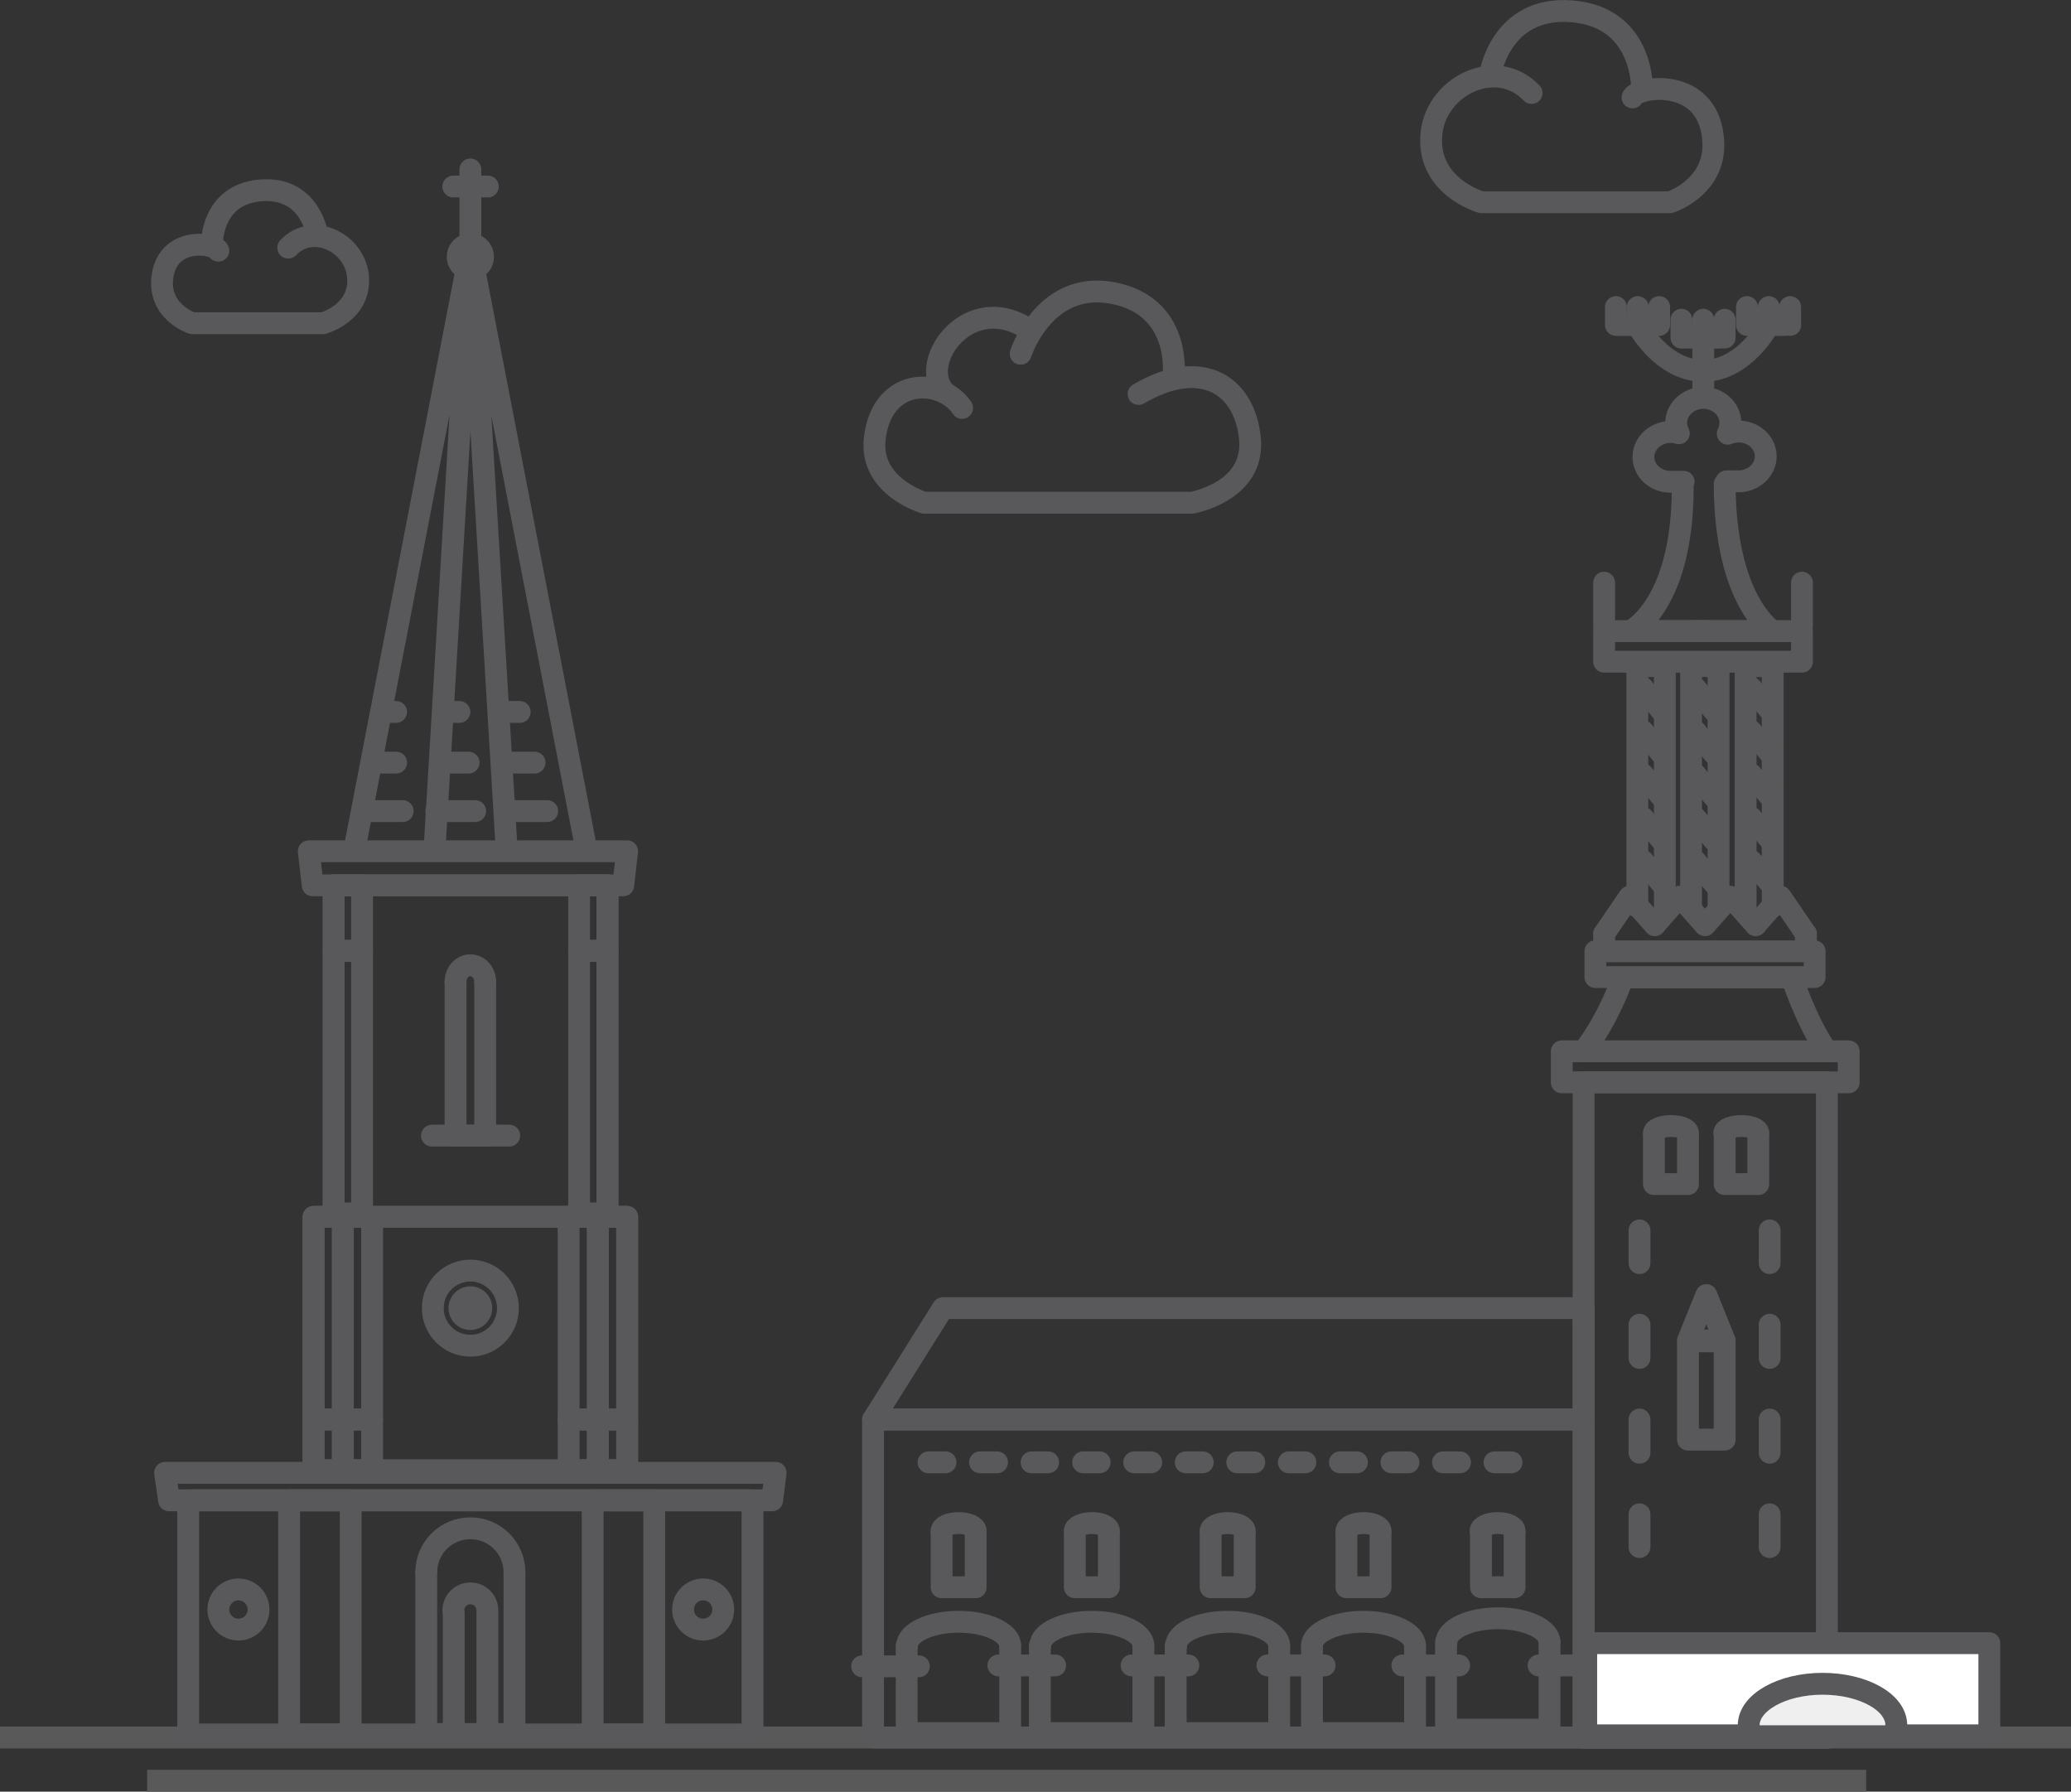 <?xml version="1.0" encoding="utf-8"?>
<!-- Generator: Adobe Illustrator 19.1.0, SVG Export Plug-In . SVG Version: 6.00 Build 0)  -->
<svg version="1.1" xmlns="http://www.w3.org/2000/svg" xmlns:xlink="http://www.w3.org/1999/xlink" x="0px" y="0px"
	 viewBox="0 0 474.2 410.2" style="enable-background:new 0 0 474.2 410.2;" xml:space="preserve">
<rect x="0" y="0" width="474.2" height="410.2" fill="#333333" stroke="none"/>
<style type="text/css">
	.st0{fill:#EDEDED;}
	.st1{fill:#59595A;}
	.st2{fill:none;stroke:#59595B;stroke-width:5;stroke-linejoin:round;stroke-miterlimit:10;}
	.st3{fill:none;stroke:#59595B;stroke-width:4.146;stroke-linejoin:round;stroke-miterlimit:10;}
	.st4{fill:#F6F5F5;}
	.st5{fill:#59595B;}
	.st6{fill:none;stroke:#59595B;stroke-width:4.087;stroke-linecap:round;stroke-linejoin:round;stroke-miterlimit:10;}
	.st7{fill:none;stroke:#59595B;stroke-width:5;stroke-linecap:round;stroke-linejoin:round;stroke-miterlimit:10;}
	.st8{fill:#EFEFEF;stroke:#59595B;stroke-width:5;stroke-linecap:round;stroke-linejoin:round;stroke-miterlimit:10;}
	.st9{fill:#EDECED;}
	.st10{fill:none;stroke:#5A5B5B;stroke-width:5;stroke-miterlimit:10;}
	.st11{fill:none;stroke:#5A5B5C;stroke-width:5;stroke-linecap:round;stroke-linejoin:round;stroke-miterlimit:10;}
	.st12{fill:#EDECED;stroke:#5A5B5C;stroke-width:5;stroke-linecap:round;stroke-linejoin:round;stroke-miterlimit:10;}
	.st13{fill:#5A5B5C;stroke:#5A5B5C;stroke-width:5;stroke-linecap:round;stroke-linejoin:round;stroke-miterlimit:10;}
	.st14{fill:none;stroke:#5A5B5B;stroke-width:5;stroke-linecap:round;stroke-linejoin:round;stroke-miterlimit:10;}
	.st15{fill:#F0EFEF;stroke:#5A5B5B;stroke-width:5;stroke-linecap:round;stroke-linejoin:round;stroke-miterlimit:10;}
	.st16{fill:#E8E8E8;stroke:#5A5B5C;stroke-width:5;stroke-linecap:round;stroke-linejoin:round;stroke-miterlimit:10;}
	.st17{fill:#FFFFFF;stroke:#5A5B5B;stroke-width:5;stroke-linecap:round;stroke-linejoin:round;stroke-miterlimit:10;}
	.st18{fill:#EFEFEF;stroke:#59595A;stroke-width:5;stroke-linecap:round;stroke-linejoin:round;stroke-miterlimit:10;}
	.st19{fill:none;stroke:#59595A;stroke-width:5;stroke-miterlimit:10;}
	.st20{fill:none;stroke:#59595A;stroke-width:5;stroke-linecap:round;stroke-miterlimit:10;}
	.st21{fill:none;stroke:#59595A;stroke-width:5;stroke-linejoin:round;stroke-miterlimit:10;}
	.st22{fill:none;stroke:#59595A;stroke-width:4.539;stroke-miterlimit:10;}
	.st23{fill:none;stroke:#59595A;stroke-width:4.135;stroke-miterlimit:10;}
	.st24{fill:none;stroke:#59595A;stroke-width:3.98;stroke-miterlimit:10;}
	.st25{fill:none;stroke:#58595B;stroke-width:5;stroke-miterlimit:10;}
	.st26{fill:none;stroke:#58595B;stroke-width:5;stroke-linejoin:round;stroke-miterlimit:10;}
	.st27{fill:none;stroke:#58595B;stroke-width:5;stroke-linecap:round;stroke-linejoin:round;stroke-miterlimit:10;}
	.st28{fill:none;stroke:#59595B;stroke-width:4.205;stroke-linecap:round;stroke-linejoin:round;stroke-miterlimit:10;}
	.st29{fill:none;stroke:#59595B;stroke-width:5;stroke-miterlimit:10;}
	.st30{fill:#EDECEC;stroke:#59595B;stroke-width:5;stroke-linecap:round;stroke-linejoin:round;stroke-miterlimit:10;}
	.st31{fill:#EDEDED;stroke:#59595A;stroke-width:5;stroke-miterlimit:10;}
	.st32{fill:#EDEDED;stroke:#59595B;stroke-width:5;stroke-linecap:round;stroke-linejoin:round;stroke-miterlimit:10;}
	.st33{fill:none;stroke:#59595A;stroke-width:5;stroke-linecap:round;stroke-linejoin:round;stroke-miterlimit:10;}
	.st34{fill:#58595B;}
	.st35{fill:#59595A;stroke:#EDEDED;stroke-width:3;stroke-miterlimit:10;}
	.st36{fill:#59595A;stroke:#EDEDED;stroke-miterlimit:10;}
	.st37{fill:#EFEFEF;stroke:#59595A;stroke-width:5;stroke-linecap:round;stroke-miterlimit:10;}
	.st38{fill:#EDEDED;stroke:#59595A;stroke-width:5;stroke-linecap:round;stroke-linejoin:round;stroke-miterlimit:10;}
	.st39{fill-rule:evenodd;clip-rule:evenodd;fill:#59595B;}
	
		.st40{fill-rule:evenodd;clip-rule:evenodd;fill:none;stroke:#59595B;stroke-width:5;stroke-linecap:round;stroke-linejoin:round;stroke-miterlimit:10;}
	.st41{fill:none;stroke:#5A5B5C;stroke-width:4.146;stroke-linejoin:round;stroke-miterlimit:10;}
	.st42{fill:none;stroke:#5A5B5B;stroke-width:4.539;stroke-miterlimit:10;}
	.st43{fill:none;stroke:#5A5B5B;stroke-width:4.135;stroke-miterlimit:10;}
	.st44{fill:none;stroke:#5A5B5B;stroke-width:3.98;stroke-miterlimit:10;}
	.st45{fill:none;stroke:#5A5B5C;stroke-width:4;stroke-linecap:round;stroke-linejoin:round;stroke-miterlimit:10;}
	.st46{fill:none;stroke:#595A5C;stroke-width:5;stroke-linecap:round;stroke-linejoin:round;stroke-miterlimit:10;}
	.st47{fill:#5A5B5C;}
	.st48{fill:none;stroke:#595A5C;stroke-width:5;stroke-linejoin:round;stroke-miterlimit:10;}
	.st49{fill:none;stroke:#5A5B5B;stroke-width:5;stroke-linecap:round;stroke-miterlimit:10;}
	.st50{fill:#5A5B5B;}
	.st51{fill:#5A5B5C;stroke:#5A5B5C;stroke-miterlimit:10;}
	.st52{fill:#595A5C;}
	.st53{fill:#EDECED;stroke:#5A5B5B;stroke-width:5;stroke-miterlimit:10;}
	.st54{fill:#FFFFFF;stroke:#5A5B5B;stroke-width:5;stroke-miterlimit:10;}
	.st55{fill:#FFFFFF;stroke:#5A5B5C;stroke-width:5;stroke-linecap:round;stroke-linejoin:round;stroke-miterlimit:10;}
	.st56{fill:#FFFFFF;stroke:#59595B;stroke-width:5;stroke-linecap:round;stroke-linejoin:round;stroke-miterlimit:10;}
	.st57{fill:#FFFFFF;stroke:#59595A;stroke-width:5;stroke-linecap:round;stroke-linejoin:round;stroke-miterlimit:10;}
	.st58{fill:#FFFFFF;stroke:#59595A;stroke-width:5;stroke-miterlimit:10;}
	.st59{fill:none;stroke:#59595B;stroke-width:3.857;stroke-linejoin:round;stroke-miterlimit:10;}
	.st60{fill:#EDEDED;stroke:#59595B;stroke-width:5;stroke-miterlimit:10;}
	.st61{fill:none;stroke:#59595B;stroke-width:5;stroke-linecap:round;stroke-miterlimit:10;}
	.st62{fill:#59595B;stroke:#59595A;stroke-width:5;stroke-linecap:round;stroke-linejoin:round;stroke-miterlimit:10;}
	.st63{fill:#FFFFFF;stroke:#59595B;stroke-width:5;stroke-miterlimit:10;}
	.st64{fill:#EAEAEA;stroke:#59595A;stroke-width:5;stroke-linecap:round;stroke-linejoin:round;stroke-miterlimit:10;}
	.st65{fill:#EAEAEA;stroke:#59595A;stroke-width:5;stroke-linecap:round;stroke-miterlimit:10;}
</style>
<g id="Background">
</g>
<g id="_x23_Tower_x5F_Bridge">
</g>
<g id="_x23_Washington_x5F_Mountain">
</g>
<g id="_x23_London_x5F_Eye">
</g>
<g id="_x23_Eiffel_x5F_Tower">
	<g id="New_Symbol">
	</g>
</g>
<g id="_x23_Forbidden_x5F_City">
</g>
<g id="_x23_Sydney_x5F_Opera_x5F_House">
</g>
<g id="_x23_Space_x5F_Needle">
</g>
<g id="_x23_Pyramid">
</g>
<g id="_x23_The_x5F_Pantheon">
</g>
<g id="_x23_Emirates_x5F_Towers">
</g>
<g id="_x23_China_x5F_wall">
	<g id="_x23_Empire_x5F_State_x5F_Building">
	</g>
	<g>
		<g>
			<line class="st19" x1="474.2" y1="397.8" x2="0" y2="397.8"/>
			<line class="st19" x1="427.3" y1="407.7" x2="33.7" y2="407.7"/>
		</g>
		<rect x="43.1" y="343.5" class="st7" width="129.2" height="53.6"/>
		<polygon class="st7" points="176.8,343.5 38.7,343.5 37.8,337.2 177.6,337.2 		"/>
		<rect x="66.2" y="343.5" class="st7" width="14.1" height="53.6"/>
		<rect x="135.7" y="343.5" class="st7" width="14.1" height="53.6"/>
		<circle class="st7" cx="54.6" cy="368.5" r="4.6"/>
		<circle class="st5" cx="107.7" cy="299.5" r="5"/>
		<circle class="st7" cx="161" cy="368.5" r="4.6"/>
		<path class="st7" d="M117.8,360c0-5.6-4.5-10.1-10.1-10.1c-5.6,0-10.1,4.5-10.1,10.1"/>
		<polyline class="st7" points="117.8,360 117.8,397 97.6,397 97.6,360 		"/>
		<path class="st7" d="M111.6,368.7c0-2.1-1.7-3.9-3.9-3.9c-2.1,0-3.9,1.7-3.9,3.9"/>
		<polyline class="st7" points="111.6,369.4 111.6,397.1 103.9,397.1 103.9,369.4 		"/>
		<path class="st7" d="M111.1,224.8c0-2.1-1.5-3.8-3.4-3.8c-1.9,0-3.4,1.7-3.4,3.8"/>
		<polyline class="st7" points="111.1,224.8 111.1,260 104.3,260 104.3,224.8 		"/>
		<rect x="71.8" y="278.6" class="st7" width="71.8" height="58"/>
		<rect x="76.4" y="202.7" class="st7" width="62.7" height="75.9"/>
		<rect x="71.8" y="278.6" class="st7" width="6.7" height="46.4"/>
		<rect x="78.5" y="278.6" class="st7" width="6.7" height="46.4"/>
		<rect x="71.8" y="325" class="st7" width="6.7" height="11.6"/>
		<rect x="78.5" y="325" class="st7" width="6.7" height="11.6"/>
		<rect x="130.2" y="325" class="st7" width="6.7" height="11.6"/>
		<rect x="136.9" y="325" class="st7" width="6.7" height="11.6"/>
		<rect x="130.2" y="278.6" class="st7" width="6.7" height="46.4"/>
		<rect x="132.6" y="202.7" class="st7" width="6.5" height="15"/>
		<rect x="132.6" y="217.7" class="st7" width="6.5" height="60.1"/>
		<rect x="76.4" y="202.7" class="st7" width="6.5" height="15"/>
		<rect x="76.4" y="217.7" class="st7" width="6.5" height="60.1"/>
		<rect x="136.9" y="278.6" class="st7" width="6.7" height="46.4"/>
		<circle class="st7" cx="107.7" cy="299.5" r="8.6"/>
		<circle class="st5" cx="107.7" cy="58.8" r="5.4"/>
		<line class="st7" x1="98.9" y1="260" x2="116.6" y2="260"/>
		<polyline class="st7" points="81.5,192.7 107.7,57.1 99.6,192.7 		"/>
		<polyline class="st7" points="133.9,192.7 107.7,57.1 115.9,192.7 		"/>
		<line class="st7" x1="107.7" y1="38.8" x2="107.7" y2="54.8"/>
		<line class="st7" x1="111.7" y1="42.7" x2="103.8" y2="42.7"/>
		<polygon class="st7" points="142.7,202.7 71.6,202.7 70.7,194.9 143.6,194.9 		"/>
		<line class="st7" x1="83.3" y1="185.7" x2="92.2" y2="185.7"/>
		<line class="st7" x1="85.2" y1="174.6" x2="90.7" y2="174.6"/>
		<line class="st7" x1="87.9" y1="163" x2="90.7" y2="163"/>
		<line class="st7" x1="99.9" y1="185.7" x2="108.8" y2="185.7"/>
		<line class="st7" x1="101.7" y1="174.6" x2="107.3" y2="174.6"/>
		<line class="st7" x1="102.5" y1="163" x2="105.2" y2="163"/>
		<line class="st7" x1="116.4" y1="185.7" x2="125.3" y2="185.7"/>
		<line class="st7" x1="116.8" y1="174.6" x2="122.4" y2="174.6"/>
		<line class="st7" x1="116.2" y1="163" x2="119" y2="163"/>
		<g>
			<path class="st7" d="M260.7,90.2c14.5-8.5,24.3-2,25.5,10.2c1.2,12.2-13.3,14.7-13.3,14.7h-61.3c0,0-12.6-3.7-11.3-14.7
				c1.6-14.1,15.2-14.1,20-7"/>
			<path class="st7" d="M216.1,89.6c-5.9-7,5.9-23.2,19.4-14.2"/>
			<path class="st7" d="M233.7,81c0,0,5.7-17.9,22.5-13.6c14.5,3.7,12.5,18.9,12.5,18.9"/>
		</g>
		<g>
			<path class="st7" d="M66,56.7c5.7-6,15.6-1,16,7S74,74,74,74H44c0,0-8.3-2.7-6.7-11.3c1.7-8.7,12-7,12.7-5.3"/>
			<path class="st7" d="M72.7,54c0,0-1.5-11.4-13.1-10.4S48.5,56.4,48.5,56.4"/>
		</g>
		<g>
			<path class="st7" d="M350.7,21.3c-8.2-8.6-22.5-1.4-23,10.1c-0.6,11.5,11.5,14.9,11.5,14.9h43.2c0,0,12-3.8,9.6-16.3
				c-2.4-12.5-17.3-10.1-18.2-7.7"/>
			<path class="st7" d="M341.1,17.5c0,0,2.2-16.3,18.9-14.9s16,18.3,16,18.3"/>
		</g>
		<path class="st7" d="M261.8,376.8c0-3-5.3-5.5-11.8-5.5c-6.5,0-11.8,2.5-11.8,5.5"/>
		<polyline class="st7" points="261.8,376.8 261.8,396.8 238.1,396.8 238.1,376.8 		"/>
		<path class="st7" d="M231.3,376.8c0-3-5.3-5.5-11.8-5.5c-6.5,0-11.8,2.5-11.8,5.5"/>
		<polyline class="st7" points="231.3,376.8 231.3,396.8 207.6,396.8 207.6,376.8 		"/>
		<path class="st7" d="M292.9,376.8c0-3-5.3-5.5-11.8-5.5s-11.8,2.5-11.8,5.5"/>
		<polyline class="st7" points="292.9,376.8 292.9,396.8 269.2,396.8 269.2,376.8 		"/>
		<path class="st7" d="M324,376.8c0-3-5.3-5.5-11.8-5.5s-11.8,2.5-11.8,5.5"/>
		<polyline class="st7" points="324,376.8 324,396.8 300.4,396.8 300.4,376.8 		"/>
		<path class="st7" d="M354.8,376c0-3-5.3-5.5-11.8-5.5c-6.5,0-11.8,2.5-11.8,5.5"/>
		<polyline class="st7" points="354.8,376 354.8,396 331.1,396 331.1,376 		"/>
		<path class="st7" d="M223.4,350.5c0-1-1.7-1.8-3.9-1.8s-3.9,0.8-3.9,1.8"/>
		<polyline class="st7" points="223.4,350.8 223.4,363.4 215.6,363.4 215.6,350.8 		"/>
		<path class="st7" d="M253.9,350.5c0-1-1.7-1.8-3.9-1.8c-2.1,0-3.9,0.8-3.9,1.8"/>
		<polyline class="st7" points="253.9,350.8 253.9,363.4 246.1,363.4 246.1,350.8 		"/>
		<path class="st7" d="M285,350.5c0-1-1.7-1.8-3.9-1.8c-2.1,0-3.9,0.8-3.9,1.8"/>
		<polyline class="st7" points="285,350.8 285,363.4 277.2,363.4 277.2,350.8 		"/>
		<path class="st7" d="M316.1,350.5c0-1-1.7-1.8-3.9-1.8c-2.1,0-3.9,0.8-3.9,1.8"/>
		<polyline class="st7" points="316.1,350.8 316.1,363.4 308.3,363.4 308.3,350.8 		"/>
		<path class="st7" d="M346.8,350.5c0-1-1.7-1.8-3.9-1.8c-2.1,0-3.9,0.8-3.9,1.8"/>
		<polyline class="st7" points="346.8,350.8 346.8,363.4 339.1,363.4 339.1,350.8 		"/>
		<path class="st7" d="M386.5,259.4c0-0.9-1.7-1.6-3.9-1.6c-2.1,0-3.9,0.7-3.9,1.6"/>
		<polyline class="st7" points="386.5,259.7 386.5,271.1 378.7,271.1 378.7,259.7 		"/>
		<path class="st7" d="M402.6,259.4c0-0.9-1.7-1.6-3.9-1.6c-2.1,0-3.9,0.7-3.9,1.6"/>
		<polyline class="st7" points="402.6,259.7 402.6,271.1 394.9,271.1 394.9,259.7 		"/>
		<rect x="199.9" y="325" class="st7" width="162.7" height="72.8"/>
		<polygon class="st7" points="362.6,325 199.9,325 215.9,299.5 362.6,299.5 		"/>
		<rect x="362.6" y="247.8" class="st7" width="55.7" height="150.1"/>
		<rect x="357.6" y="240.7" class="st7" width="65.7" height="7.1"/>
		<rect x="365.3" y="217.8" class="st7" width="50.2" height="5.9"/>
		<line class="st7" x1="367.3" y1="215.8" x2="367.3" y2="213.8"/>
		<line class="st7" x1="413.5" y1="213.8" x2="413.5" y2="215.8"/>
		<path class="st7" d="M362.6,240.7c5.8-7.5,9-16.9,9-16.9h38.7c0,0,3.2,10,8,16.9"/>
		<polyline class="st7" points="367.3,213.8 373.1,205.3 378.9,211.8 		"/>
		<polyline class="st7" points="378.9,211.8 384.6,205.3 390.4,211.8 		"/>
		<polyline class="st7" points="390.4,211.8 396.2,205.3 402,211.8 		"/>
		<polyline class="st7" points="402,211.8 407.7,205.3 413.5,213.8 		"/>
		<polyline class="st7" points="387.2,207.6 387.2,152.5 393.5,152.5 393.5,207.6 		"/>
		<polyline class="st7" points="399.7,207.6 399.7,152.5 405.9,152.5 405.9,207.6 		"/>
		<polyline class="st7" points="374.9,207.6 374.9,152.5 381.2,152.5 381.2,207.6 		"/>
		<line class="st7" x1="376.2" y1="157.5" x2="380.4" y2="162.7"/>
		<line class="st7" x1="376.2" y1="167.4" x2="380.4" y2="172.5"/>
		<line class="st7" x1="376.2" y1="177.3" x2="380.4" y2="182.4"/>
		<line class="st7" x1="376.2" y1="187.2" x2="380.4" y2="192.3"/>
		<line class="st7" x1="376.2" y1="197.1" x2="380.4" y2="202.2"/>
		<line class="st7" x1="388.2" y1="157.5" x2="392.4" y2="162.7"/>
		<line class="st7" x1="388.2" y1="167.4" x2="392.4" y2="172.5"/>
		<line class="st7" x1="388.2" y1="177.3" x2="392.4" y2="182.4"/>
		<line class="st7" x1="388.2" y1="187.2" x2="392.4" y2="192.3"/>
		<line class="st7" x1="388.2" y1="197.1" x2="392.4" y2="202.2"/>
		<line class="st7" x1="401" y1="157.5" x2="405.3" y2="162.7"/>
		<line class="st7" x1="401" y1="167.4" x2="405.3" y2="172.5"/>
		<line class="st7" x1="401" y1="177.3" x2="405.3" y2="182.4"/>
		<line class="st7" x1="401" y1="187.2" x2="405.3" y2="192.3"/>
		<line class="st7" x1="401" y1="197.1" x2="405.3" y2="202.2"/>
		<rect x="367.3" y="144.5" class="st7" width="45.3" height="7"/>
		<line class="st7" x1="197.4" y1="381.5" x2="210.4" y2="381.5"/>
		<line class="st7" x1="228.6" y1="381.3" x2="241.6" y2="381.3"/>
		<line class="st7" x1="259.1" y1="381.3" x2="272.1" y2="381.3"/>
		<line class="st7" x1="290.2" y1="381.3" x2="303.3" y2="381.3"/>
		<line class="st7" x1="321.1" y1="381.3" x2="334.1" y2="381.3"/>
		<line class="st7" x1="352.3" y1="381.3" x2="361.9" y2="381.3"/>
		<rect x="363.2" y="376.2" class="st56" width="92.3" height="21.1"/>
		<line class="st7" x1="212.6" y1="334.8" x2="216.5" y2="334.8"/>
		<line class="st7" x1="224.4" y1="334.8" x2="228.3" y2="334.8"/>
		<line class="st7" x1="236.2" y1="334.8" x2="240" y2="334.8"/>
		<line class="st7" x1="248" y1="334.8" x2="251.8" y2="334.8"/>
		<line class="st7" x1="259.7" y1="334.8" x2="263.6" y2="334.8"/>
		<line class="st7" x1="271.5" y1="334.8" x2="275.4" y2="334.8"/>
		<line class="st7" x1="283.3" y1="334.8" x2="287.2" y2="334.8"/>
		<line class="st7" x1="295.1" y1="334.8" x2="298.9" y2="334.8"/>
		<line class="st7" x1="306.8" y1="334.8" x2="310.7" y2="334.8"/>
		<line class="st7" x1="318.6" y1="334.8" x2="322.5" y2="334.8"/>
		<line class="st7" x1="330.4" y1="334.8" x2="334.3" y2="334.8"/>
		<line class="st7" x1="342.2" y1="334.8" x2="346.1" y2="334.8"/>
		<line class="st7" x1="375.4" y1="346.7" x2="375.4" y2="354.2"/>
		<line class="st7" x1="375.4" y1="325" x2="375.4" y2="332.6"/>
		<line class="st7" x1="375.4" y1="303.3" x2="375.4" y2="310.9"/>
		<line class="st7" x1="375.4" y1="281.7" x2="375.4" y2="289.2"/>
		<line class="st7" x1="405.2" y1="346.7" x2="405.2" y2="354.2"/>
		<line class="st7" x1="405.2" y1="325" x2="405.2" y2="332.6"/>
		<line class="st7" x1="405.2" y1="303.3" x2="405.2" y2="310.9"/>
		<line class="st7" x1="405.2" y1="281.7" x2="405.2" y2="289.2"/>
		<rect x="386.5" y="307.1" class="st7" width="8.4" height="22.5"/>
		<polygon class="st7" points="394.9,306.9 386.5,306.9 390.7,296.5 		"/>
		<path class="st7" d="M390.9,144.5h-17.6c0,0,11.9-5.7,12-32.7"/>
		<path class="st7" d="M388.3,144.5h17.6c0,0-10.9-6.7-11-33.7"/>
		<path class="st7" d="M395.3,110.2c1.5,0,1.9,0,2.8,0c3.4,0,6.2-2.6,6.2-5.7c0-3.2-2.8-5.7-6.2-5.7c-0.9,0-1.7,0.2-2.5,0.5
			c0.4-0.8,0.6-1.6,0.6-2.5c0-3.2-2.8-5.7-6.2-5.7c-3.4,0-6.2,2.6-6.2,5.7c0,0.8,0.2,1.6,0.6,2.4c-0.6-0.2-1.3-0.3-1.9-0.3
			c-3.4,0-6.2,2.6-6.2,5.7c0,3.2,2.8,5.7,6.2,5.7c0.8,0,1.8,0,3,0"/>
		<line class="st7" x1="367.3" y1="133.4" x2="367.3" y2="143.4"/>
		<line class="st7" x1="412.6" y1="133.4" x2="412.6" y2="143.4"/>
		<line class="st7" x1="390" y1="77.3" x2="390" y2="90.7"/>
		<path class="st7" d="M374.9,74.4c0,0,5.6,10.5,15.1,10.5S405,74.4,405,74.4"/>
		<g>
			<line class="st7" x1="385.8" y1="77.3" x2="393.7" y2="77.3"/>
			<line class="st7" x1="390" y1="73.2" x2="390" y2="77.3"/>
			<line class="st7" x1="394.9" y1="73.2" x2="394.9" y2="77.3"/>
			<line class="st7" x1="385" y1="73.2" x2="385" y2="77.3"/>
		</g>
		<g>
			<line class="st7" x1="400.8" y1="74.4" x2="408.7" y2="74.4"/>
			<line class="st7" x1="405" y1="70.3" x2="405" y2="74.4"/>
			<line class="st7" x1="409.9" y1="70.3" x2="409.9" y2="74.4"/>
			<line class="st7" x1="400" y1="70.3" x2="400" y2="74.4"/>
		</g>
		<g>
			<line class="st7" x1="370.7" y1="74.4" x2="378.7" y2="74.4"/>
			<line class="st7" x1="375" y1="70.3" x2="375" y2="74.4"/>
			<line class="st7" x1="379.9" y1="70.3" x2="379.9" y2="74.4"/>
			<line class="st7" x1="370" y1="70.3" x2="370" y2="74.4"/>
		</g>
		<path class="st8" d="M434.2,395c0-5.3-7.6-9.5-16.9-9.5c-9.3,0-16.9,4.3-16.9,9.5"/>
	</g>
</g>
</svg>
